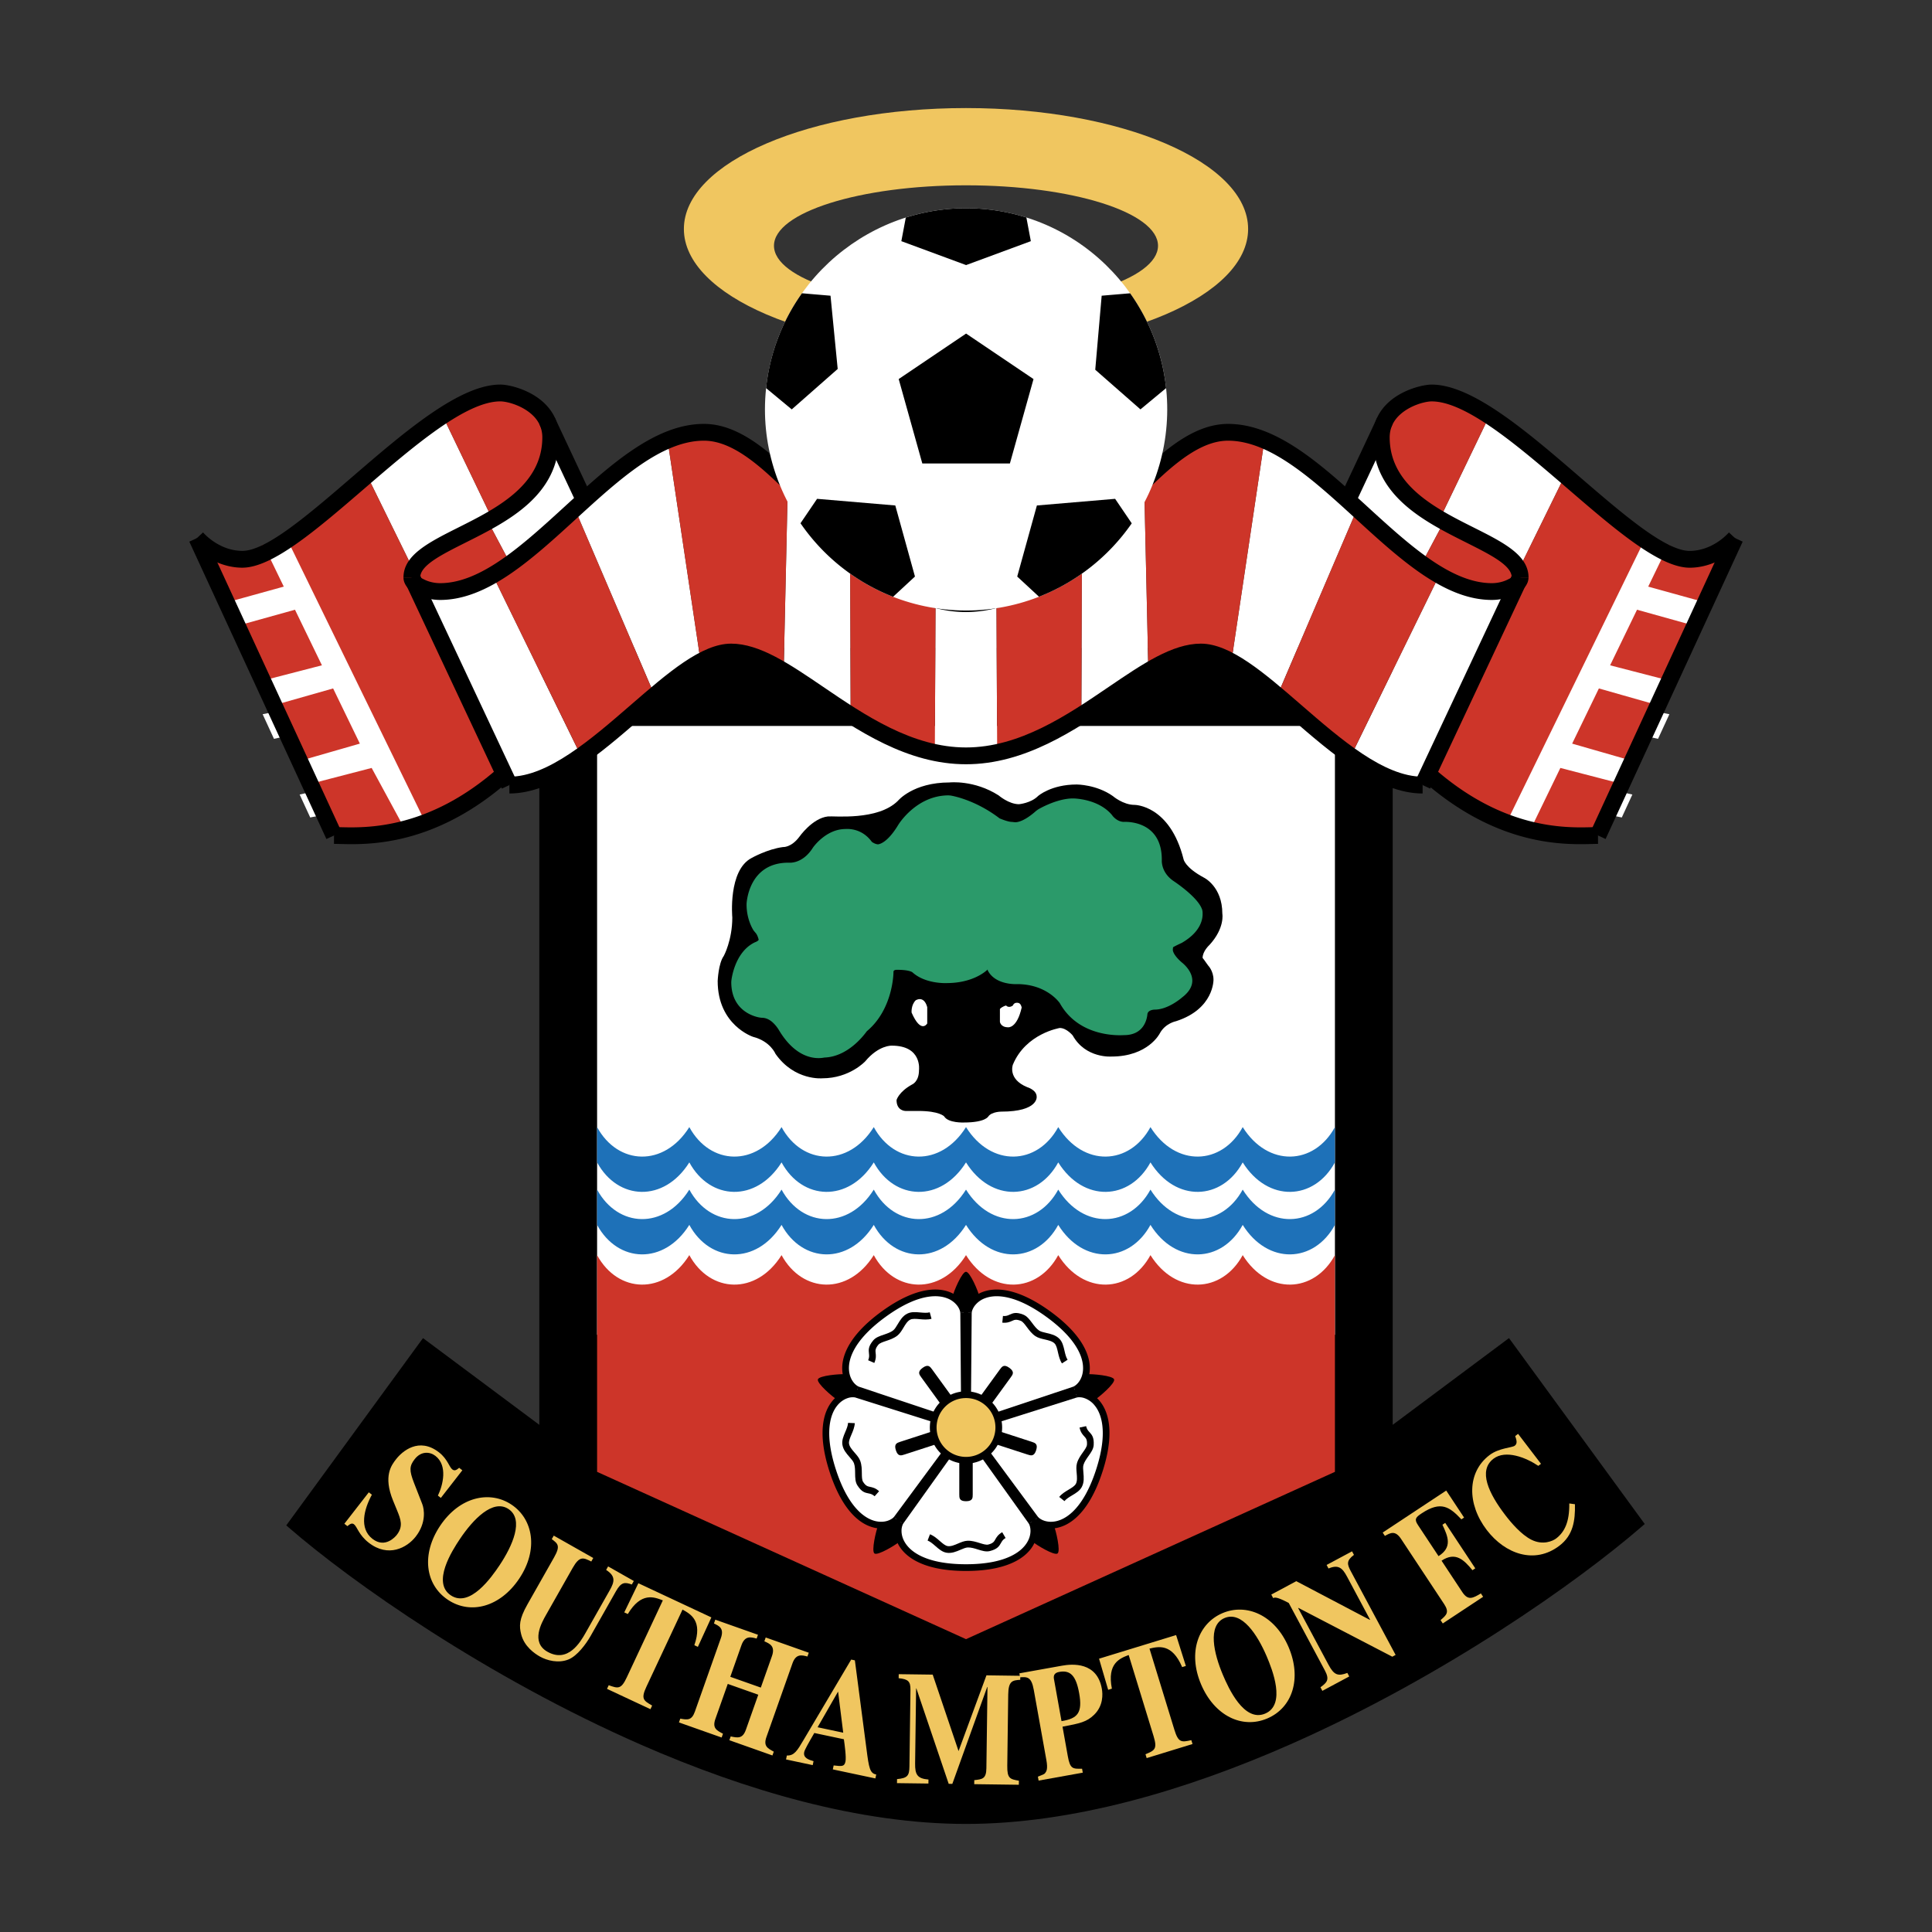 <?xml version="1.0" encoding="UTF-8" standalone="no"?>
<svg
   width="2500"
   height="2500"
   viewBox="0 0 192.756 192.756"
   version="1.1"
   id="svg110"
   sodipodi:docname="Southampton.svg"
   inkscape:version="1.1.1 (3bf5ae0d25, 2021-09-20)"
   xmlns:inkscape="http://www.inkscape.org/namespaces/inkscape"
   xmlns:sodipodi="http://sodipodi.sourceforge.net/DTD/sodipodi-0.dtd"
   xmlns="http://www.w3.org/2000/svg"
   xmlns:svg="http://www.w3.org/2000/svg">
  <rect x="0" y="0" width="192.756" height="192.756" fill="#333333" stroke="none"/>
  <defs
     id="defs114" />
  <sodipodi:namedview
     id="namedview112"
     pagecolor="#ffffff"
     bordercolor="#666666"
     borderopacity="1.0"
     inkscape:pageshadow="2"
     inkscape:pageopacity="0.0"
     inkscape:pagecheckerboard="0"
     showgrid="false"
     inkscape:zoom="0.2276"
     inkscape:cx="1250"
     inkscape:cy="1250"
     inkscape:window-width="1920"
     inkscape:window-height="1137"
     inkscape:window-x="1592"
     inkscape:window-y="-8"
     inkscape:window-maximized="1"
     inkscape:current-layer="svg110" />
  <path
     fill-rule="evenodd"
     clip-rule="evenodd"
     fill="#fff"
     d="M45.281 80.775L30.524 52.521l-5.272 2.684-2.974.248-2.317-1.447 13.363 29.35 5.732-.333 6.225-2.248zM147.297 80.775l14.756-28.254 5.273 2.684 2.973.248 2.316-1.447-13.363 29.35-5.731-.333-6.224-2.248z"
     id="path4" />
  <path
     d="M124.525 22.844c0 6.662-12.602 12.063-28.147 12.063-15.546 0-28.147-5.401-28.147-12.063 0-6.663 12.602-12.063 28.147-12.063 15.546 0 28.147 5.401 28.147 12.063zm-28.147-4.356c-10.581 0-19.158 2.7-19.158 6.031s8.578 6.032 19.158 6.032 19.157-2.7 19.157-6.032-8.576-6.031-19.157-6.031z"
     fill-rule="evenodd"
     clip-rule="evenodd"
     fill="#f0c660"
     id="path6" />
  <path
     d="M138.615 64.986v77.836l11.867-8.848 13.162 18.023c-10.66 9.254-41.119 29.643-67.266 29.643s-56.706-20.25-67.365-29.502l13.261-18.164 11.867 8.848V64.986h84.474z"
     fill-rule="evenodd"
     clip-rule="evenodd"
     id="path8" />
  <path
     d="M138.951 64.65v77.504l11.33-8.449.271-.201.201.271 13.16 18.025.182.248-.232.203c-6.373 5.531-19.803 15.033-35.16 21.799-10.412 4.59-21.717 7.924-32.325 7.924-10.629 0-21.977-3.326-32.429-7.904-15.358-6.727-28.793-16.156-35.155-21.68l-.233-.203.181-.248 13.262-18.164.199-.271.272.201 11.332 8.449V64.65h85.144zm-.67.671H54.476v78.169l-.535-.4-11.595-8.645-12.88 17.643c6.42 5.518 19.648 14.756 34.751 21.369 10.375 4.545 21.632 7.848 32.162 7.848 10.504 0 21.717-3.311 32.055-7.865 15.105-6.656 28.328-15.963 34.758-21.49l-12.781-17.504-11.594 8.645-.537.4.002-.668V65.321h-.001z"
     id="path10" />
  <path
     fill-rule="evenodd"
     clip-rule="evenodd"
     fill="#fff"
     d="M59.572 133.168v-60.74h73.614v60.74H59.572z"
     id="path12" />
  <path
     d="M133.186 125.225c-2.08 3.82-6.684 4.021-9.201 0-2.082 3.82-6.684 4.021-9.203 0-2.08 3.82-6.684 4.021-9.201 0-2.082 3.82-6.682 4.021-9.202 0-2.52 4.021-7.12 3.82-9.202 0-2.52 4.021-7.12 3.82-9.201 0-2.52 4.021-7.121 3.82-9.202 0-2.52 4.021-7.12 3.82-9.202 0v21.621l36.807 16.693 36.807-16.693v-21.621z"
     fill-rule="evenodd"
     clip-rule="evenodd"
     fill="#cd3529"
     id="path14" />
  <path
     d="M133.186 118.688c-2.08 3.82-6.684 4.023-9.201 0-2.082 3.82-6.684 4.023-9.203 0-2.08 3.82-6.684 4.023-9.201 0-2.082 3.82-6.682 4.023-9.202 0-2.52 4.023-7.12 3.82-9.202 0-2.52 4.023-7.12 3.82-9.201 0-2.52 4.023-7.121 3.82-9.202 0-2.52 4.023-7.12 3.82-9.202 0v3.52c2.082 3.822 6.682 4.023 9.202 0 2.081 3.822 6.682 4.023 9.202 0 2.081 3.822 6.682 4.023 9.201 0 2.082 3.822 6.682 4.023 9.202 0 2.52 4.023 7.12 3.822 9.202 0 2.518 4.023 7.121 3.822 9.201 0 2.52 4.023 7.121 3.822 9.203 0 2.518 4.023 7.121 3.822 9.201 0v-3.52z"
     fill-rule="evenodd"
     clip-rule="evenodd"
     fill="#1e71b8"
     id="path16" />
  <path
     d="M133.186 112.451c-2.08 3.822-6.684 4.023-9.201 0-2.082 3.822-6.684 4.023-9.203 0-2.08 3.822-6.684 4.023-9.201 0-2.082 3.822-6.682 4.023-9.202 0-2.52 4.023-7.12 3.822-9.202 0-2.52 4.023-7.12 3.822-9.201 0-2.52 4.023-7.121 3.822-9.202 0-2.52 4.023-7.12 3.822-9.202 0v3.521c2.082 3.82 6.682 4.021 9.202 0 2.081 3.82 6.682 4.021 9.202 0 2.081 3.82 6.682 4.021 9.201 0 2.082 3.82 6.682 4.021 9.202 0 2.52 4.021 7.12 3.82 9.202 0 2.518 4.021 7.121 3.82 9.201 0 2.52 4.021 7.121 3.82 9.203 0 2.518 4.021 7.121 3.82 9.201 0v-3.521z"
     fill-rule="evenodd"
     clip-rule="evenodd"
     fill="#1e71b8"
     id="path18" />
  <path
     d="M108.344 137.104c.621-.041 2.688.135 2.811.518.125.381-1.443 1.738-1.971 2.066l-4.053 12.471c.232.578.705 2.596.379 2.832-.324.236-2.098-.836-2.574-1.236H89.822c-.477.4-2.251 1.473-2.576 1.236s.147-2.254.379-2.832l-4.052-12.471c-.527-.33-2.096-1.686-1.972-2.068.124-.383 2.19-.557 2.811-.516l10.608-7.705c.15-.604.955-2.514 1.357-2.514s1.208 1.91 1.358 2.514l10.609 7.705z"
     fill-rule="evenodd"
     clip-rule="evenodd"
     id="path20" />
  <path
     d="M94.593 145.162l-4.776 6.688c-.704 1.307.125 4.549 6.562 4.549s7.266-3.242 6.563-4.549l-4.777-6.688h-3.572z"
     fill-rule="evenodd"
     clip-rule="evenodd"
     fill="#fff"
     id="path22" />
  <path
     d="M94.866 145.355l-4.777 6.688-.545-.389 4.777-6.685.545.386z"
     id="path24" />
  <path
     d="M90.111 152.008a1.549 1.549 0 0 0-.166.729c0 .373.109.795.374 1.209.274.428.713.85 1.365 1.199 1.009.543 2.516.92 4.694.92s3.684-.377 4.692-.92c.654-.35 1.094-.77 1.367-1.199.266-.414.375-.836.375-1.209 0-.285-.062-.535-.166-.729l.59-.318c.154.289.248.65.248 1.047 0 .49-.141 1.039-.48 1.57-.33.516-.85 1.018-1.615 1.428-1.098.59-2.713 1-5.01 1-2.3 0-3.914-.41-5.012-1-.764-.412-1.284-.912-1.613-1.428a2.924 2.924 0 0 1-.479-1.57c0-.396.093-.758.248-1.047l.588.318z"
     id="path26" />
  <path
     d="M102.67 152.043l-4.779-6.688.545-.386 4.777 6.685-.543.389z"
     id="path28" />
  <path
     d="M98.434 144.965l4.883 6.611c1.027 1.072 4.367 1.285 6.355-4.836 1.99-6.121-.838-7.912-2.299-7.646l-7.836 2.477-1.103 3.394z"
     fill-rule="evenodd"
     clip-rule="evenodd"
     fill="#fff"
     id="path30" />
  <path
     d="M98.701 144.766l4.885 6.611-.537.396-4.883-6.609.535-.398z"
     id="path32" />
  <path
     d="M103.559 151.344c.152.16.373.297.643.385.355.115.791.143 1.266.018.492-.127 1.025-.416 1.562-.928.828-.793 1.652-2.109 2.324-4.18.676-2.076.783-3.629.576-4.758-.133-.729-.396-1.273-.719-1.664a2.248 2.248 0 0 0-1.031-.729 1.524 1.524 0 0 0-.746-.064l-.121-.658a2.216 2.216 0 0 1 1.074.088c.465.15.941.453 1.342.939.389.471.703 1.117.859 1.967.223 1.229.115 2.893-.598 5.084-.711 2.188-1.598 3.596-2.5 4.457-.625.6-1.262.938-1.855 1.092a2.922 2.922 0 0 1-1.641-.027 2.214 2.214 0 0 1-.92-.561l.485-.461z"
     id="path34" />
  <path
     d="M107.475 139.414l-7.838 2.477-.201-.639 7.837-2.477.202.639z"
     id="path36" />
  <path
     d="M99.434 141.252l7.795-2.602c1.338-.645 2.572-3.756-2.633-7.539-5.207-3.781-7.786-1.646-7.984-.174l-.066 8.217 2.888 2.098z"
     fill-rule="evenodd"
     clip-rule="evenodd"
     fill="#fff"
     id="path38" />
  <path
     d="M99.328 140.936l7.795-2.602.213.633-7.797 2.601-.211-.632z"
     id="path40" />
  <path
     d="M107.084 138.35c.199-.096.398-.264.564-.492.219-.301.377-.705.406-1.197.029-.51-.078-1.107-.398-1.773-.498-1.033-1.496-2.223-3.256-3.504-1.764-1.281-3.205-1.861-4.342-2.016-.734-.1-1.336-.018-1.811.168a2.26 2.26 0 0 0-1.012.758c-.166.23-.264.471-.293.689l-.663-.09c.044-.324.182-.672.414-.992a2.92 2.92 0 0 1 1.312-.988c.57-.223 1.285-.324 2.143-.207 1.236.168 2.783.785 4.645 2.137 1.859 1.352 2.926 2.631 3.465 3.754.377.783.504 1.492.467 2.104a2.907 2.907 0 0 1-.535 1.551 2.192 2.192 0 0 1-.814.701l-.292-.603z"
     id="path42" />
  <path
     d="M96.947 130.939l-.067 8.217-.67-.004.066-8.218.671.005z"
     id="path44" />
  <path
     d="M96.212 139.154l-.066-8.217c-.199-1.473-2.776-3.607-7.983.174-5.207 3.783-3.972 6.895-2.634 7.537l7.795 2.604 2.888-2.098z"
     fill-rule="evenodd"
     clip-rule="evenodd"
     fill="#fff"
     id="path46" />
  <path
     d="M95.877 139.156l-.066-8.217.67-.005.066 8.218-.67.004z"
     id="path48" />
  <path
     d="M95.815 130.982a1.554 1.554 0 0 0-.294-.689 2.263 2.263 0 0 0-1.013-.758c-.474-.186-1.075-.268-1.81-.168-1.136.154-2.576.736-4.339 2.016-1.762 1.281-2.761 2.471-3.258 3.504-.321.666-.429 1.264-.398 1.771.029.492.188.896.407 1.197.166.23.365.396.564.492l-.291.604a2.221 2.221 0 0 1-.815-.703 2.904 2.904 0 0 1-.535-1.551c-.036-.609.09-1.318.466-2.102.541-1.123 1.606-2.402 3.468-3.754 1.86-1.352 3.407-1.969 4.643-2.137.858-.117 1.572-.016 2.143.207.586.23 1.023.592 1.311.988.232.32.371.668.414.992l-.663.091z"
     id="path50" />
  <path
     d="M85.634 138.332l7.796 2.604-.212.632-7.796-2.601.212-.635z"
     id="path52" />
  <path
     d="M93.221 141.568l-7.837-2.475c-1.46-.266-4.289 1.523-2.3 7.646 1.988 6.121 5.329 5.906 6.355 4.834l4.884-6.609-1.102-3.396z"
     fill-rule="evenodd"
     clip-rule="evenodd"
     fill="#fff"
     id="path54" />
  <path
     d="M93.121 141.889l-7.838-2.475.202-.639 7.837 2.475-.201.639zM85.324 139.424a1.541 1.541 0 0 0-.747.064c-.354.117-.721.35-1.032.729-.322.391-.585.936-.718 1.664-.206 1.127-.099 2.68.576 4.756.673 2.072 1.497 3.389 2.325 4.182.537.512 1.071.801 1.562.928.476.123.911.098 1.266-.018.27-.088.49-.227.643-.385l.483.461a2.21 2.21 0 0 1-.919.559 2.908 2.908 0 0 1-1.64.029c-.594-.154-1.23-.492-1.855-1.09-.902-.861-1.79-2.271-2.5-4.459-.712-2.191-.821-3.855-.597-5.084.155-.848.471-1.496.86-1.967a2.91 2.91 0 0 1 1.341-.939 2.228 2.228 0 0 1 1.074-.088l-.122.658z"
     id="path56" />
  <path
     d="M89.171 151.375l4.885-6.609.536.398-4.884 6.609-.537-.398zM97.049 145.691v3.416c0 .336 0 .67-.67.67s-.67-.334-.67-.67v-3.416c0-.336 0-.67.67-.67s.67.334.67.67zM99.697 142.797l3.248 1.055c.318.104.637.207.43.842-.205.637-.525.533-.844.43l-3.248-1.055c-.318-.104-.639-.207-.43-.844.206-.635.526-.534.844-.428zM97.76 139.383l2.008-2.766c.197-.27.395-.541.936-.148.543.393.346.664.148.934l-2.008 2.766c-.197.271-.395.541-.938.148-.541-.393-.344-.663-.146-.934zM93.914 140.168l-2.008-2.766c-.197-.27-.394-.541.148-.934s.739-.121.936.148l2.008 2.766c.197.271.395.541-.148.934-.542.393-.739.123-.936-.148zM93.475 144.068l-3.25 1.055c-.319.104-.638.207-.844-.43-.207-.635.112-.738.431-.842l3.249-1.055c.319-.105.637-.207.844.428.207.637-.112.741-.43.844zM92.938 131.576c-.398.107-.797.072-1.182.037-.364-.031-.714-.064-.934.045-.287.143-.492.482-.686.809-.18.301-.354.59-.611.791-.342.268-.743.402-1.119.529-.331.111-.638.215-.773.379-.318.383-.295.586-.27.809.03.27.063.557-.133 1.006l-.613-.268c.124-.283.101-.479.081-.662-.042-.371-.082-.709.419-1.312.253-.307.649-.439 1.077-.584.323-.109.668-.227.919-.422.159-.125.301-.363.448-.609.244-.408.5-.836.963-1.064.395-.195.832-.156 1.288-.115.332.029.677.061.952-.014l.174.645zM92.784 153.076c.379.145.685.41.979.668.273.238.536.467.782.51.316.053.682-.102 1.03-.252.324-.137.636-.271.959-.281h.001c.43-.016.834.111 1.215.229.334.105.645.201.85.15.482-.123.582-.301.693-.496v-.002c.133-.234.275-.486.697-.734l.338.578c-.266.154-.363.326-.453.486l.002-.002c-.186.328-.354.625-1.113.818-.387.1-.783-.025-1.213-.16-.324-.102-.671-.209-.994-.197h-.001 0c-.204.006-.457.115-.72.227-.437.188-.895.383-1.404.297-.429-.074-.762-.365-1.109-.668-.248-.217-.506-.441-.777-.545l.238-.626z"
     id="path58" />
  <path
     d="M96.378 145.691a3.269 3.269 0 0 0 3.27-3.27 3.27 3.27 0 1 0-6.541 0 3.27 3.27 0 0 0 3.271 3.27z"
     fill-rule="evenodd"
     clip-rule="evenodd"
     fill="#f0c660"
     id="path60" />
  <path
     d="M96.378 145.355a2.93 2.93 0 0 0 2.936-2.933 2.93 2.93 0 0 0-2.936-2.937c-.812 0-1.546.328-2.076.859a2.93 2.93 0 0 0-.86 2.078 2.933 2.933 0 0 0 2.936 2.933zm0 .672a3.594 3.594 0 0 1-2.549-1.057 3.595 3.595 0 0 1-1.058-2.549c0-.996.404-1.896 1.056-2.549a3.595 3.595 0 0 1 2.55-1.059c.995 0 1.897.404 2.549 1.057a3.603 3.603 0 0 1 0 5.1 3.591 3.591 0 0 1-2.548 1.057z"
     id="path62" />
  <path
     d="M96.378 75.412c1.065 0 2.1-.118 3.11-.329l-.072-15.286c-.979.277-1.99.431-3.038.431s-2.058-.153-3.037-.431l-.073 15.286c1.011.21 2.047.329 3.11.329zM57.975 75.431c-2.396 1.688-4.815 2.897-7.153 2.897l-9.729-20.716c0 .704 1.408 1.408 2.816 1.408 1.762 0 3.507-.63 5.244-1.639l8.822 18.05zM31.107 60.833l-1.119-2.307-7.382 1.581 1.073 2.328 7.428-1.602zM34.911 72.037l-1.119-2.308-7.589 1.529 1.131 2.456 7.577-1.677zM38.754 79.97l-1.175-2.428-7.683 1.729 1.055 2.289 7.803-1.59zM134.781 75.431c2.396 1.688 4.816 2.897 7.154 2.897l9.729-20.716c0 .704-1.406 1.408-2.816 1.408-1.762 0-3.508-.63-5.244-1.639l-8.823 18.05zM161.65 60.833l1.118-2.307 7.382 1.581-1.074 2.328-7.426-1.602zM157.846 72.037l1.119-2.308 7.59 1.529-1.133 2.456-7.576-1.677zM154.002 79.97l1.178-2.428 7.681 1.729-1.054 2.289-7.805-1.59z"
     fill-rule="evenodd"
     clip-rule="evenodd"
     fill="#fff"
     id="path64" />
  <path
     d="M96.166 111.992s-1.56.068-1.967-.611c0 0-.476-.541-2.58-.541h-1.288s-.883-.002-.883-1.088c0 0 .204-.812 1.561-1.559 0 0 .679-.271.679-1.426 0 0 .339-2.443-2.715-2.443 0 0-1.289-.068-2.646 1.561 0 0-1.56 1.697-4.275 1.697 0 0-2.782.271-4.683-2.443 0 0-.509-1.256-2.239-1.695 0 0-3.527-1.154-3.527-5.564 0 0 .067-1.766.611-2.511 0 0 .848-1.561.848-3.834 0 0-.441-4.716 1.934-5.938 0 0 1.56-.882 3.122-1.086 0 0 .814.068 1.628-1.018 0 0 1.298-1.862 2.851-2.036.611-.067 4.986.441 6.988-1.56 0 0 1.494-1.832 5.158-1.832 0 0 2.443-.272 4.886 1.289 0 0 1.018.882 2.035.882 0 0 1.186-.101 1.9-.814 0 0 1.289-1.153 3.867-1.153 0 0 1.967 0 3.596 1.153 0 0 1.02.882 2.172.882 0 0 3.529 0 4.887 5.428 0 0 .135.814 2.035 1.832 0 0 1.832.883 1.832 3.597 0 0 .27 1.426-1.289 3.121 0 0-.68.61-.68 1.289 0 0 .273.339.543.746 0 0 .543.543.543 1.426 0 0 .068 2.918-3.732 4.141 0 0-1.084.203-1.627 1.221 0 0-1.154 2.307-4.818 2.307 0 0-2.58.205-3.869-2.104 0 0-.609-.746-1.289-.746 0 0-3.393.543-4.682 3.664 0 0-.543 1.424 1.426 2.238 0 0 .949.273.949.951 0 0 .203 1.492-3.529 1.492 0 0-.949 0-1.289.475-.003-.001-.274.61-2.444.61zm3.596-11.332v1.289s.068.543.814.543c0 0 .881.137 1.357-1.969 0 0-.068-.473-.408-.473 0 0-.338-.07-.475.271 0 0-.371.305-.678 0 .001.001-.339.068-.61.339zm-8.406-.857c-.474.475-.407 1.221-.407 1.221.95 2.172 1.561 1.086 1.561 1.086v-1.627c-.339-1.223-1.154-.68-1.154-.68z"
     fill-rule="evenodd"
     clip-rule="evenodd"
     id="path66" />
  <path
     d="M94.639 80.575s2.137.306 4.478 2.138c0 0 1.119.509 1.832.509 0 0 1.322.306 3.258-1.425 0 0 1.525-.916 2.85-.916 0 0 1.934 0 2.951 1.221 0 0 .814 1.12 2.139 1.12 0 0 2.545-.204 2.545 2.545 0 0-.137 1.899 1.729 3.155 0 0 2.342 1.526 2.342 2.137 0 0 .305.916-1.426 1.934 0 0-1.525.849-1.525 1.527 0 0-.205 1.12 1.322 2.441 0 0 1.119.814 0 1.631 0 0-1.018.914-1.934.914 0 0-1.73 0-1.934 1.527 0 0 0 1.018-1.119 1.018 0 0-3.768.408-5.396-2.645 0 0-1.627-2.445-5.291-2.445 0 0-1.426.104-1.832-.711 0 0-.408-.815-1.119-.815 0 0-.459.051-.814.408 0 0-.917 1.019-3.258 1.019 0 0-1.73.1-2.646-.814 0 0-.611-.509-2.24-.509 0 0-1.628-.103-1.628 1.423 0 0 0 3.258-2.342 5.09 0 0-1.424 2.24-3.46 2.24 0 0-1.673.674-3.359-2.139-.305-.508-1.221-1.83-2.748-1.83 0 0-1.832-.205-1.832-2.342 0 0 .204-2.138 1.628-2.85 0 0 1.12-.407 1.12-1.425 0 0-.152-.968-.712-1.527 0 0-.509-.713-.509-1.934 0 0 .102-2.952 2.952-2.952 0 0 2.036.204 3.461-2.037 0 0 .916-1.322 2.239-1.322 0 0 1.018-.204 1.731.916 0 0 .712.61 1.526.61 0 0 1.527 0 3.054-2.544-.003 0 1.422-2.341 3.967-2.341z"
     fill-rule="evenodd"
     clip-rule="evenodd"
     fill="#2b9a6a"
     id="path68" />
  <path
     d="M94.639 79.354l.181.014c.007.001 2.362.338 4.911 2.282.26.109.873.351 1.219.351l.258.028c.002 0 .717.169 2.184-1.143l.191-.134c.004-.003 1.82-1.092 3.475-1.092.008 0 2.508 0 3.891 1.661l.043.062c.002.002.428.587 1.102.617.312-.018 3.82-.129 3.82 3.768v.081c0 .003-.086 1.207 1.186 2.062l-.014-.009c.008.004 2.461 1.612 2.848 2.85l-.01-.063s.018.055.033.15a.947.947 0 0 1 .027.221l-.004-.027c.043.604-.129 1.894-2.025 3.01l-.02.015c-.002.001-.902.415-.902.463l-.02.21s-.08.431.871 1.27v.001c.207.157 2.275 1.817.051 3.515-.174.15-1.445 1.213-2.734 1.213-.002 0-.619 0-.719.414-.035.451-.305 2.131-2.334 2.131l.043-.004c-.572.043-4.561.215-6.457-3.191-.094-.135-1.355-1.867-4.205-1.895-.178.01-2.234.096-2.984-1.371 0-.006.002-.051-.002-.09-.277.268-1.569 1.359-4.106 1.359h.063c-.073.004-2.186.107-3.481-1.088l.009.008c-.031-.023-.348-.244-1.479-.244h-.071c-.001 0-.335-.02-.335.203v.01c0 .012 0 3.695-2.659 5.914-.428.594-1.999 2.547-4.228 2.625-.738.148-2.765.229-4.54-2.732a3.438 3.438 0 0 0-.668-.811c-.268-.23-.617-.424-1.036-.424l-.152-.016c-.008 0-2.901-.324-2.901-3.547l.01-.129c.001-.008.264-2.797 2.296-3.814l.11-.048c.001 0 .26-.097.32-.23-.047-.195-.151-.532-.337-.718l-.148-.177c-.002-.002-.724-1.017-.724-2.621v-.053c0-.012.142-4.121 4.173-4.121h.096c.003 0 1.312.134 2.334-1.473l.029-.043c.003-.005 1.263-1.825 3.212-1.843.482-.035 1.74.016 2.66 1.288.142.097.381.232.609.239.085-.004.913-.095 2.025-1.948l.01-.014c.005-.008 1.779-2.922 5.005-2.922zm4.97 2.243c0-.001 0 0 0 0zM117.951 99.5l.002-.002-.002.002zm-19.408-2.688l-.01-.02.01.02zm.133-.169h.002-.002zM94.5 98.082h0zm-3.472-1.08l.002.004-.002-.004zm-6.896-14.266h-.003.003zm3.466 1.503h-.006.006zm6.95-2.441c-1.75.054-2.774 1.646-2.84 1.752l.006-.009c-1.881 3.134-4.068 3.141-4.075 3.141h-.024c-1.268 0-2.296-.885-2.3-.888l-.257-.286c-.267-.418-.47-.377-.471-.377l-.229.024c-.638 0-1.167.705-1.23.794-1.748 2.712-4.32 2.583-4.548 2.566-1.539.053-1.646 1.665-1.651 1.775.008.632.184 1.01.26 1.145.752.846.942 2.062.943 2.064l.019.206c0 1.639-1.453 2.371-1.822 2.531-.683.365-.882 1.482-.925 1.793.019.82.516 1.025.697 1.07 1.067.025 1.911.482 2.542 1.025a5.957 5.957 0 0 1 1.165 1.402c1.157 1.93 1.887 1.623 1.889 1.623l.425-.08c1.368 0 2.437-1.678 2.439-1.682l.272-.297c1.806-1.412 1.867-3.957 1.869-4.131v-.006.006c.001-2.784 2.823-2.65 2.919-2.646h-.07c2.064 0 2.995.77 2.998.772l.101.095c.526.527 1.717.457 1.721.457h.066c1.795 0 2.349-.615 2.351-.617l.043-.038c.662-.662 1.503-.755 1.507-.756l.172-.014c1.469 0 2.199 1.468 2.201 1.473l.01.019c.039.078.656.035.658.035h.082c4.314 0 6.299 2.975 6.303 2.982l.062.109c1.24 2.326 4.199 2.008 4.207 2.008l.033-.004c.367-2.551 3.127-2.551 3.135-2.551.34 0 .807-.348 1.012-.516-1.533-1.394-1.641-2.771-1.621-3.267l-.002.017c0-1.404 2.146-2.587 2.152-2.591l-.02.015c.885-.52.881-.512.881-.512l-.061-.372c0-.038-1.779-1.113-1.783-1.116l-.016-.01c-2.355-1.584-2.285-4.023-2.273-4.233-.039-1.354-1.244-1.257-1.246-1.257h-.076c-1.881 0-3.041-1.513-3.117-1.615l.039.057c-.652-.782-2.008-.782-2.012-.782-.814 0-1.791.498-2.115.677-1.904 1.666-3.496 1.71-4.045 1.664-.973-.021-2.268-.612-2.271-.614l-.258-.157c-1.812-1.417-3.429-1.798-3.821-1.873zM86.7 96.955v-.002.002zm2.919-2.64h.002-.002z"
     fill="#2b9a6a"
     id="path70" />
  <path
     d="M48.683 52.033c3.229-1.807 6.263-4.211 6.263-8.399 0-.622-.135-1.166-.361-1.64l3.707 7.899c-2.463 2.228-4.914 4.582-7.376 6.341l-2.233-4.201zM144.074 52.033c-3.229-1.807-6.262-4.211-6.262-8.399 0-.622.133-1.166.359-1.64l-3.707 7.899c2.463 2.228 4.914 4.582 7.375 6.341l2.235-4.201z"
     fill-rule="evenodd"
     clip-rule="evenodd"
     fill="#fff"
     id="path72" />
  <path
     d="M69.902 66.01c-1.435.794-2.978 2.012-4.59 3.377l-7.969-18.63c3.058-2.793 6.129-5.534 9.261-6.838l3.298 22.091zM84.874 71.354c-2.408-1.518-4.63-3.171-6.688-4.404l.423-18.92c1.993 1.956 4.035 4.226 6.204 6.273l.061 17.051zM44.163 41.487c-2.404 1.564-4.999 3.746-7.548 5.935l4.634 9.437c.796-1.885 4.509-3.12 7.868-5.071l-4.954-10.301zM122.854 66.01c1.436.794 2.979 2.012 4.592 3.377l7.969-18.63c-3.059-2.793-6.129-5.534-9.262-6.838l-3.299 22.091zM107.885 71.354c2.408-1.518 4.629-3.171 6.688-4.404l-.424-18.92c-1.992 1.956-4.033 4.226-6.203 6.273l-.061 17.051zM148.596 41.487c2.402 1.564 4.998 3.746 7.547 5.935l-4.635 9.437c-.795-1.885-4.508-3.12-7.867-5.071l4.955-10.301z"
     fill-rule="evenodd"
     clip-rule="evenodd"
     fill="#fff"
     id="path74" />
  <path
     d="M93.269 75.083c-3.029-.634-5.818-2.104-8.395-3.729l-.062-17.051c2.612 2.467 5.41 4.61 8.529 5.494l-.072 15.286zM78.185 66.95c-1.877-1.123-3.618-1.896-5.238-1.896-.942 0-1.961.358-3.044.956l-3.298-22.092c1.2-.499 2.408-.788 3.627-.788 2.843 0 5.562 2.137 8.376 4.899l-.423 18.921zM65.312 69.387c-2.34 1.981-4.825 4.275-7.337 6.044l-8.822-18.05c2.74-1.592 5.459-4.129 8.19-6.624l7.969 18.63zM49.117 51.787c3.061-1.779 5.829-4.152 5.829-8.153 0-3.318-3.822-4.425-5.029-4.425-1.662 0-3.633.899-5.754 2.278l4.954 10.3zM30.951 78.209l2.374 5.147c1.326 0 2.996.289 6.884-.97l-3.129-5.768-6.129 1.591zM35.903 74.191l-2.668-5.506-5.901 1.678 2.562 5.556 6.007-1.728zM32.118 66.378l-2.687-5.545-5.752 1.602 2.524 5.473 5.915-1.53zM28.312 58.526l-2.029-4.188c-1.449.908-1.062 1.464-2.111 1.464-1.509 0-3.218-.704-4.526-2.112l2.959 6.417 5.707-1.581zM42.447 82.073c2.385-.894 5.057-2.382 7.847-4.851l-9.201-19.61c0-.264.054-.515.156-.754l-4.634-9.437c-2.805 2.41-5.555 4.828-7.934 6.444l13.766 28.208z"
     fill-rule="evenodd"
     clip-rule="evenodd"
     fill="#cd3529"
     id="path76" />
  <path
     d="M50.916 56.234c-2.319 1.656-4.648 2.786-7.007 2.786-1.409 0-2.816-.704-2.816-1.408 0-2.248 3.921-3.526 7.59-5.58l2.233 4.202zM99.488 75.083c3.029-.634 5.818-2.104 8.396-3.729l.061-17.051c-2.613 2.467-5.41 4.61-8.529 5.494l.072 15.286zM114.572 66.95c1.877-1.123 3.617-1.896 5.238-1.896.939 0 1.961.358 3.043.956l3.299-22.092c-1.199-.499-2.406-.788-3.627-.788-2.844 0-5.562 2.137-8.377 4.899l.424 18.921zM127.445 69.387c2.34 1.981 4.826 4.275 7.336 6.044l8.822-18.05c-2.74-1.592-5.459-4.129-8.189-6.624l-7.969 18.63zM143.641 51.787c-3.062-1.779-5.828-4.152-5.828-8.153 0-3.318 3.82-4.425 5.027-4.425 1.662 0 3.635.899 5.756 2.278l-4.955 10.3zM161.807 78.209l-2.373 5.147c-1.326 0-2.662.289-6.551-.97l2.795-5.768 6.129 1.591zM162.861 75.919l2.561-5.556-5.901-1.678-2.667 5.506 6.007 1.728zM160.641 66.378l2.685-5.545 5.75 1.602-2.521 5.473-5.914-1.53zM164.443 58.526l2.031-4.188c1.447.908 1.061 1.464 2.111 1.464 1.506 0 3.217-.704 4.523-2.112l-2.959 6.417-5.706-1.581zM150.309 82.073c-2.385-.894-5.057-2.382-7.846-4.851l9.201-19.61c0-.264-.053-.515-.156-.754l4.635-9.437c2.807 2.41 5.555 4.828 7.934 6.444l-13.768 28.208z"
     fill-rule="evenodd"
     clip-rule="evenodd"
     fill="#cd3529"
     id="path78" />
  <path
     d="M141.84 56.234c2.32 1.656 4.648 2.786 7.008 2.786 1.41 0 2.816-.704 2.816-1.408 0-2.248-3.92-3.526-7.59-5.58l-2.234 4.202z"
     fill-rule="evenodd"
     clip-rule="evenodd"
     fill="#cd3529"
     id="path80" />
  <path
     d="M40.255 57.612c0-2.236 2.51-3.496 5.485-4.99 3.755-1.885 8.367-4.199 8.367-8.989 0-1.013-.459-1.767-1.077-2.31-1.049-.923-2.495-1.277-3.114-1.277-3.458 0-8.696 4.51-13.646 8.772-4.663 4.015-9.083 7.821-12.099 7.821-.892 0-1.845-.214-2.764-.643a7.7 7.7 0 0 1-2.374-1.737l1.224-1.139a6.013 6.013 0 0 0 1.856 1.364 4.916 4.916 0 0 0 2.057.479c2.402 0 6.589-3.606 11.006-7.409 5.183-4.463 10.666-9.185 14.738-9.185.854 0 2.827.471 4.22 1.696.944.83 1.646 1.992 1.646 3.566 0 5.822-5.124 8.395-9.296 10.488-2.472 1.24-4.556 2.287-4.556 3.491h-1.673v.002z"
     id="path82" />
  <path
     d="M20.406 53.34l13.677 29.666-1.518.701L18.888 54.04l1.518-.7z"
     id="path84" />
  <path
     d="M33.324 82.519c.2 0 .41.005.649.011 2.615.066 8.81.222 15.768-5.933l1.106 1.25c-7.457 6.597-14.106 6.429-16.913 6.358-.24-.006-.45-.011-.61-.011v-1.675zM150.826 57.612c0-1.204-2.084-2.25-4.555-3.491-4.174-2.094-9.299-4.666-9.299-10.488 0-1.574.703-2.736 1.646-3.566 1.395-1.226 3.367-1.696 4.221-1.696 4.072 0 9.557 4.722 14.738 9.185 4.416 3.803 8.605 7.409 11.008 7.409.662 0 1.371-.16 2.057-.479a6.034 6.034 0 0 0 1.854-1.364l1.225 1.139a7.672 7.672 0 0 1-2.371 1.737c-.92.429-1.873.643-2.764.643-3.018 0-7.438-3.806-12.1-7.821-4.951-4.262-10.188-8.772-13.646-8.772-.619 0-2.064.354-3.113 1.277-.617.543-1.078 1.297-1.078 2.31 0 4.79 4.613 7.104 8.369 8.989 2.975 1.494 5.484 2.754 5.484 4.99h-1.676v-.002z"
     id="path86" />
  <path
     d="M173.867 54.04l-13.676 29.667-1.517-.701L172.35 53.34l1.517.7z"
     id="path88" />
  <path
     d="M159.434 84.195c-.16 0-.371.005-.611.011-2.807.071-9.455.238-16.912-6.358l1.105-1.25c6.957 6.155 13.152 5.999 15.768 5.933.24-.006.451-.011.65-.011v1.675zM96.378 59.389c5.618 0 10.286-4.845 14.584-9.305 3.896-4.044 7.508-7.791 11.562-7.791 4.877 0 9.389 4.127 13.875 8.231 4.199 3.84 8.373 7.658 12.447 7.658.574 0 1.143-.141 1.564-.352.248-.124.414-.211.414-.218h1.676c0 .697-.537 1.314-1.344 1.717a5.367 5.367 0 0 1-2.311.528c-4.727 0-9.141-4.038-13.58-8.098-4.246-3.885-8.518-7.792-12.742-7.792-3.35 0-6.721 3.498-10.357 7.273-4.537 4.708-9.467 9.823-15.79 9.823v-1.674h.002z"
     id="path90" />
  <path
     d="M152.42 57.966l-9.729 20.716-1.511-.707 9.728-20.716 1.512.707z"
     id="path92" />
  <path
     d="M141.936 79.167c-4.473 0-9.02-3.943-13.227-7.59-3.396-2.945-6.557-5.685-8.898-5.685-2.326 0-5.117 1.899-8.268 4.041-4.324 2.941-9.287 6.317-15.165 6.317-5.878 0-10.841-3.376-15.166-6.317-3.149-2.143-5.94-4.041-8.266-4.041-2.342 0-5.502 2.74-8.899 5.685-4.207 3.646-8.754 7.59-13.225 7.59v-1.676c3.854 0 8.154-3.729 12.132-7.177 3.644-3.159 7.033-6.098 9.992-6.098 2.844 0 5.834 2.034 9.209 4.329 4.127 2.807 8.864 6.029 14.223 6.029 5.358 0 10.094-3.222 14.221-6.029 3.375-2.295 6.367-4.329 9.211-4.329 2.959 0 6.348 2.938 9.992 6.097 3.977 3.449 8.277 7.177 12.133 7.177v1.677h.001z"
     id="path94" />
  <path
     d="M50.066 78.682l-9.729-20.716 1.512-.707 9.729 20.716-1.512.707z"
     id="path96" />
  <path
     d="M41.931 57.612c0 .007.166.094.416.218.422.211.99.352 1.563.352 4.073 0 8.248-3.818 12.446-7.658 4.487-4.104 9-8.232 13.876-8.232 4.056 0 7.666 3.747 11.562 7.791 4.298 4.46 8.967 9.305 14.584 9.305v1.676c-6.323 0-11.252-5.115-15.789-9.823-3.638-3.776-7.008-7.274-10.358-7.274-4.225 0-8.497 3.908-12.744 7.793-4.438 4.06-8.853 8.097-13.579 8.097a5.358 5.358 0 0 1-2.309-.528c-.807-.403-1.345-1.021-1.345-1.717h1.677z"
     id="path98" />
  <path
     d="M55.341 41.64l3.707 7.9-1.512.707-3.707-7.9 1.512-.707zM138.928 42.347l-3.707 7.9-1.512-.707 3.707-7.9 1.512.707zM85.283 141.988c-.021.404-.18.777-.333 1.137-.143.334-.279.654-.243.902.046.318.308.617.556.902.231.264.454.52.565.826.148.408.154.83.158 1.227.004.352.008.676.12.854.265.42.466.461.686.504l.001.002c.266.055.55.111.915.436l-.445.502c-.232-.207-.424-.246-.603-.283l.001.002c-.367-.074-.7-.143-1.121-.807-.214-.338-.219-.754-.224-1.205-.004-.342-.009-.705-.117-1.004-.068-.189-.25-.398-.439-.613-.312-.359-.641-.734-.716-1.246v.002c-.062-.434.111-.838.291-1.262.129-.303.263-.617.277-.906l.671.03zM105.951 136.027c-.223-.342-.312-.734-.4-1.113-.08-.355-.158-.695-.332-.873-.223-.229-.611-.318-.98-.402-.344-.078-.674-.154-.943-.336-.355-.24-.609-.582-.848-.9-.209-.281-.402-.541-.598-.619-.465-.184-.65-.1-.855-.008-.246.113-.51.232-.996.186l.066-.666c.307.031.486-.049.652-.127.342-.154.652-.295 1.379-.008.369.148.619.482.889.844.203.273.42.564.686.744.168.113.438.174.715.238h.002c.463.105.949.217 1.311.588.305.312.402.742.506 1.189.074.324.15.658.309.9l-.563.363zM105.678 149.35c.256-.318.602-.525.938-.725.311-.188.609-.365.725-.586l.002-.002c.146-.279.111-.678.078-1.057-.031-.348-.062-.682.029-.998.119-.416.365-.762.594-1.086.203-.285.391-.551.404-.762.031-.498-.105-.648-.256-.812-.184-.201-.381-.414-.484-.893l.654-.141c.066.301.197.445.32.58.254.275.484.527.436 1.309-.025.396-.268.738-.529 1.105-.195.277-.406.574-.494.881-.055.191-.029.469-.004.758.041.471.086.967-.156 1.428l.002-.002c-.203.387-.582.613-.979.85-.283.17-.578.348-.758.57l-.522-.417z"
     id="path100" />
  <path
     d="M93.803 60.745c10.96 1.423 21.062-6.355 22.484-17.316 1.424-10.96-6.354-21.061-17.314-22.485-10.962-1.424-21.062 6.355-22.485 17.316-1.424 10.96 6.354 21.061 17.315 22.485z"
     fill-rule="evenodd"
     clip-rule="evenodd"
     fill="#fff"
     id="path102" />
  <path
     d="M90.372 21.707l-.445 2.354 6.46 2.386 6.46-2.386-.445-2.362a20.027 20.027 0 0 0-3.43-.755 19.9 19.9 0 0 0-8.6.763zm13.292 37.829a20.239 20.239 0 0 0 9.25-7.323l-1.658-2.445-7.805.663-1.963 7.09 2.176 2.015zm12.678-20.814a20.073 20.073 0 0 0-3.588-9.461l-2.84.241-.641 7.386 4.51 3.956 2.559-2.122zm-36.33-9.462a19.897 19.897 0 0 0-3.579 9.462l2.56 2.123 4.584-4.033-.716-7.309-2.849-.243zm-.146 22.945a20.103 20.103 0 0 0 9.238 7.337l2.182-2.021-1.962-7.09-7.804-.663-1.654 2.437zm12.154-5.962l-2.357-8.424 6.725-4.539 6.726 4.539-2.357 8.424H92.02z"
     fill-rule="evenodd"
     clip-rule="evenodd"
     id="path104" />
  <path
     d="M43.69 149.217c.5-1.037 1.001-2.99-.247-3.961-.55-.428-1.428-.5-2.07.326-.533.684-.549 1.121-.076 2.346l.834 2.137c.192.494.423 1.855-.653 3.24-.869 1.117-2.741 2.127-4.688.613-1.005-.783-1.146-1.584-1.474-1.84-.222-.172-.453.016-.653.186l-.307-.238 2.439-3.137.307.238c-.786 1.447-1.288 3.359.056 4.404 1.27.988 2.3-.229 2.428-.393.662-.852.402-1.543.02-2.471l-.393-.957c-.999-2.449-.15-3.541.304-4.125.603-.775 2.273-2.246 4.284-.682.846.658 1.018 1.463 1.324 1.701.243.189.444.041.685-.16l.317.248-2.143 2.754-.294-.229zM50.74 150.561c1.559 1.043.396 3.672-.911 5.623-.779 1.162-2.949 4.258-4.853 2.982-1.905-1.275.132-4.461.911-5.623 1.306-1.951 3.294-4.027 4.853-2.982zm.295-.442c-2.149-1.439-5.168-.811-7.12 2.104-1.88 2.807-1.518 5.855.765 7.385s5.24.703 7.12-2.104c1.951-2.914 1.385-5.945-.765-7.385zM63.037 158.086c-.706-.252-1.061-.25-1.584.674l-2.53 4.465c-.468.824-1.336 1.977-2.183 2.33-1.012.424-2.177.115-2.876-.281-.513-.291-1.562-.996-1.867-2.223-.201-.816-.226-1.479.631-2.99l2.649-4.674c.666-1.174.378-1.375-.227-1.828l.199-.35 3.94 2.232-.197.352c-.794-.395-1.163-.586-1.861.646l-2.648 4.672c-.452.799-1.547 2.73.132 3.682 2.053 1.162 3.29-.965 3.797-1.861l2.419-4.268c.484-.854.614-1.408-.357-2.033l.198-.35 2.565 1.455-.2.35zM64.896 170.527l-4.334-2.029.17-.363c.927.328 1.232.436 1.805-.789l3.594-7.676c-.877-.34-2.162-.854-3.496 1.363l-.352-.164 1.407-2.91 7.284 3.41-1.348 2.939-.351-.166c.848-2.443-.368-3.102-1.179-3.553l-3.594 7.676c-.58 1.238-.302 1.404.562 1.898l-.168.364zM77.065 175.143l-4.296-1.52.134-.379c.701.146 1.191.25 1.518-.676l1.233-3.486-3.045-1.078-1.233 3.488c-.328.926.12 1.152.756 1.479l-.134.381-4.259-1.506.134-.379c.708.129 1.139.197 1.455-.697l2.595-7.34c.348-.986-.185-1.209-.693-1.457l.134-.379 4.259 1.506-.134.379c-.572-.15-1.164-.326-1.518.674l-1.109 3.141 3.045 1.076 1.11-3.139c.354-1.002-.217-1.238-.757-1.479l.134-.381 4.297 1.52-.134.379c-.56-.146-1.145-.303-1.493.684l-2.594 7.34c-.322.91.099 1.127.731 1.469l-.136.38zM81.571 172.328l2.045-3.562.512 4.105-2.557-.543zm5.85 4.711c-.636-.102-.732-.682-.965-2.49l-1.165-8.896-.367-.078-4.742 8.004c-.644 1.096-.942 1.592-1.676 1.568l-.083.393 2.661.566.084-.395c-.439-.125-1.059-.307-.932-.904.054-.252.4-.854 1.008-1.906l2.95.625c.077.543.249 1.797.159 2.221-.11.52-.349.484-1.179.391l-.083.395 4.248.902.082-.396zM101.648 178.066l-4.449-.059.004-.402c.807-.086 1.195-.129 1.209-1.191l.109-8.105h-.027l-3.48 9.67-.362-.006-3.225-9.518h-.026l-.1 7.479c-.015 1.125.221 1.516 1.333 1.611l-.006.4-3.136-.041.006-.402c1.047-.098 1.224-.338 1.237-1.27l.102-7.639c.011-.838-.227-1.066-1.177-1.158l.005-.402 3.391.045 2.579 7.627 2.783-7.557 3.377.047-.006.4c-.75.055-1.18.082-1.199 1.465l-.094 7.107c-.018 1.287.277 1.34 1.16 1.496l-.008.403z"
     fill-rule="evenodd"
     clip-rule="evenodd"
     fill="#f0c660"
     id="path106" />
  <path
     d="M105.146 167.475c-.049-.35.086-.588.535-.668 1.08-.193 1.664.322 1.988 2.127.352 1.963-.158 2.529-1.762 2.783l-.761-4.242zm-1.523 10.175l4.406-.791-.07-.395c-.938.02-1.193.033-1.424-1.248l-.527-2.945c1.738-.328 2.408-.465 3.15-1.186.928-.902.871-2.053.771-2.607-.48-2.674-2.924-2.482-3.979-2.291l-4.248.762.07.395c.713-.045 1.131-.07 1.369 1.258l1.256 6.998c.16.887.012 1.125-.121 1.297-.078.096-.102.115-.725.359l.072.394zM118.979 174.002l-4.576 1.404-.117-.385c.906-.379 1.205-.504.809-1.797l-2.486-8.104c-.877.338-2.174.818-1.676 3.357l-.371.115-.91-3.104 7.689-2.357.973 3.082-.371.113c-1.01-2.381-2.354-2.053-3.258-1.844l2.486 8.104c.4 1.307.719 1.244 1.689 1.029l.119.387zM122.174 161.432c1.729-.734 3.291 1.678 4.211 3.838.547 1.289 1.951 4.799-.158 5.695s-3.662-2.551-4.209-3.838c-.918-2.162-1.571-4.961.156-5.695zm-.207-.489c-2.381 1.012-3.504 3.885-2.133 7.111 1.322 3.109 4.072 4.475 6.602 3.398 2.527-1.074 3.453-4.002 2.131-7.111-1.372-3.226-4.219-4.409-6.6-3.398zM131.742 168.34c.656-.479.936-.756.434-1.691l-3.598-6.721c-1.186-.625-1.396-.566-1.551-.484l-.189-.354 2.492-1.336 7.342 3.861.023-.014-2.299-4.297c-.455-.85-.848-1.242-1.852-.814l-.188-.355 2.539-1.359.189.354c-.781.584-.678.947-.314 1.629l4.471 8.352-.33.178-9.373-4.871-.023.014 3.037 5.672c.547 1.02.938 1.156 1.873.803l.189.354-2.682 1.436-.19-.357zM137.951 152.904l6.34-4.191 1.781 2.695-.268.178c-1.168-1.232-2.029-1.879-3.953-.605-.604.398-.768.586-.387 1.162l2.059 3.113c1.404-.891.941-1.955.389-3.131l.279-.186 2.998 4.535-.279.186c-.852-1.02-1.678-1.881-3.086-.949l2.066 3.127c.586.885 1.051.615 1.859.139l.223.336-4.025 2.66-.221-.334c.584-.502.904-.771.354-1.604l-4.293-6.494c-.586-.885-1.062-.609-1.615-.303l-.221-.334zM157.133 150.076c.033 1.654-.182 3.094-1.545 4.137-2.48 1.896-5.424.828-7.252-1.562-1.982-2.592-1.975-5.758.262-7.467.957-.734 2.256-.734 2.533-.947.287-.219.178-.561.041-.961l.287-.221 2.287 2.99-.268.203c-1.223-.826-3.26-1.637-4.475-.709-1.553 1.189-.473 3.461 1.178 5.619.586.768 1.588 1.945 2.607 2.461 1.15.578 2.139.127 2.469-.125.83-.635 1.336-1.629 1.311-3.494l.565.076z"
     fill-rule="evenodd"
     clip-rule="evenodd"
     fill="#f0c660"
     id="path108" />
</svg>

